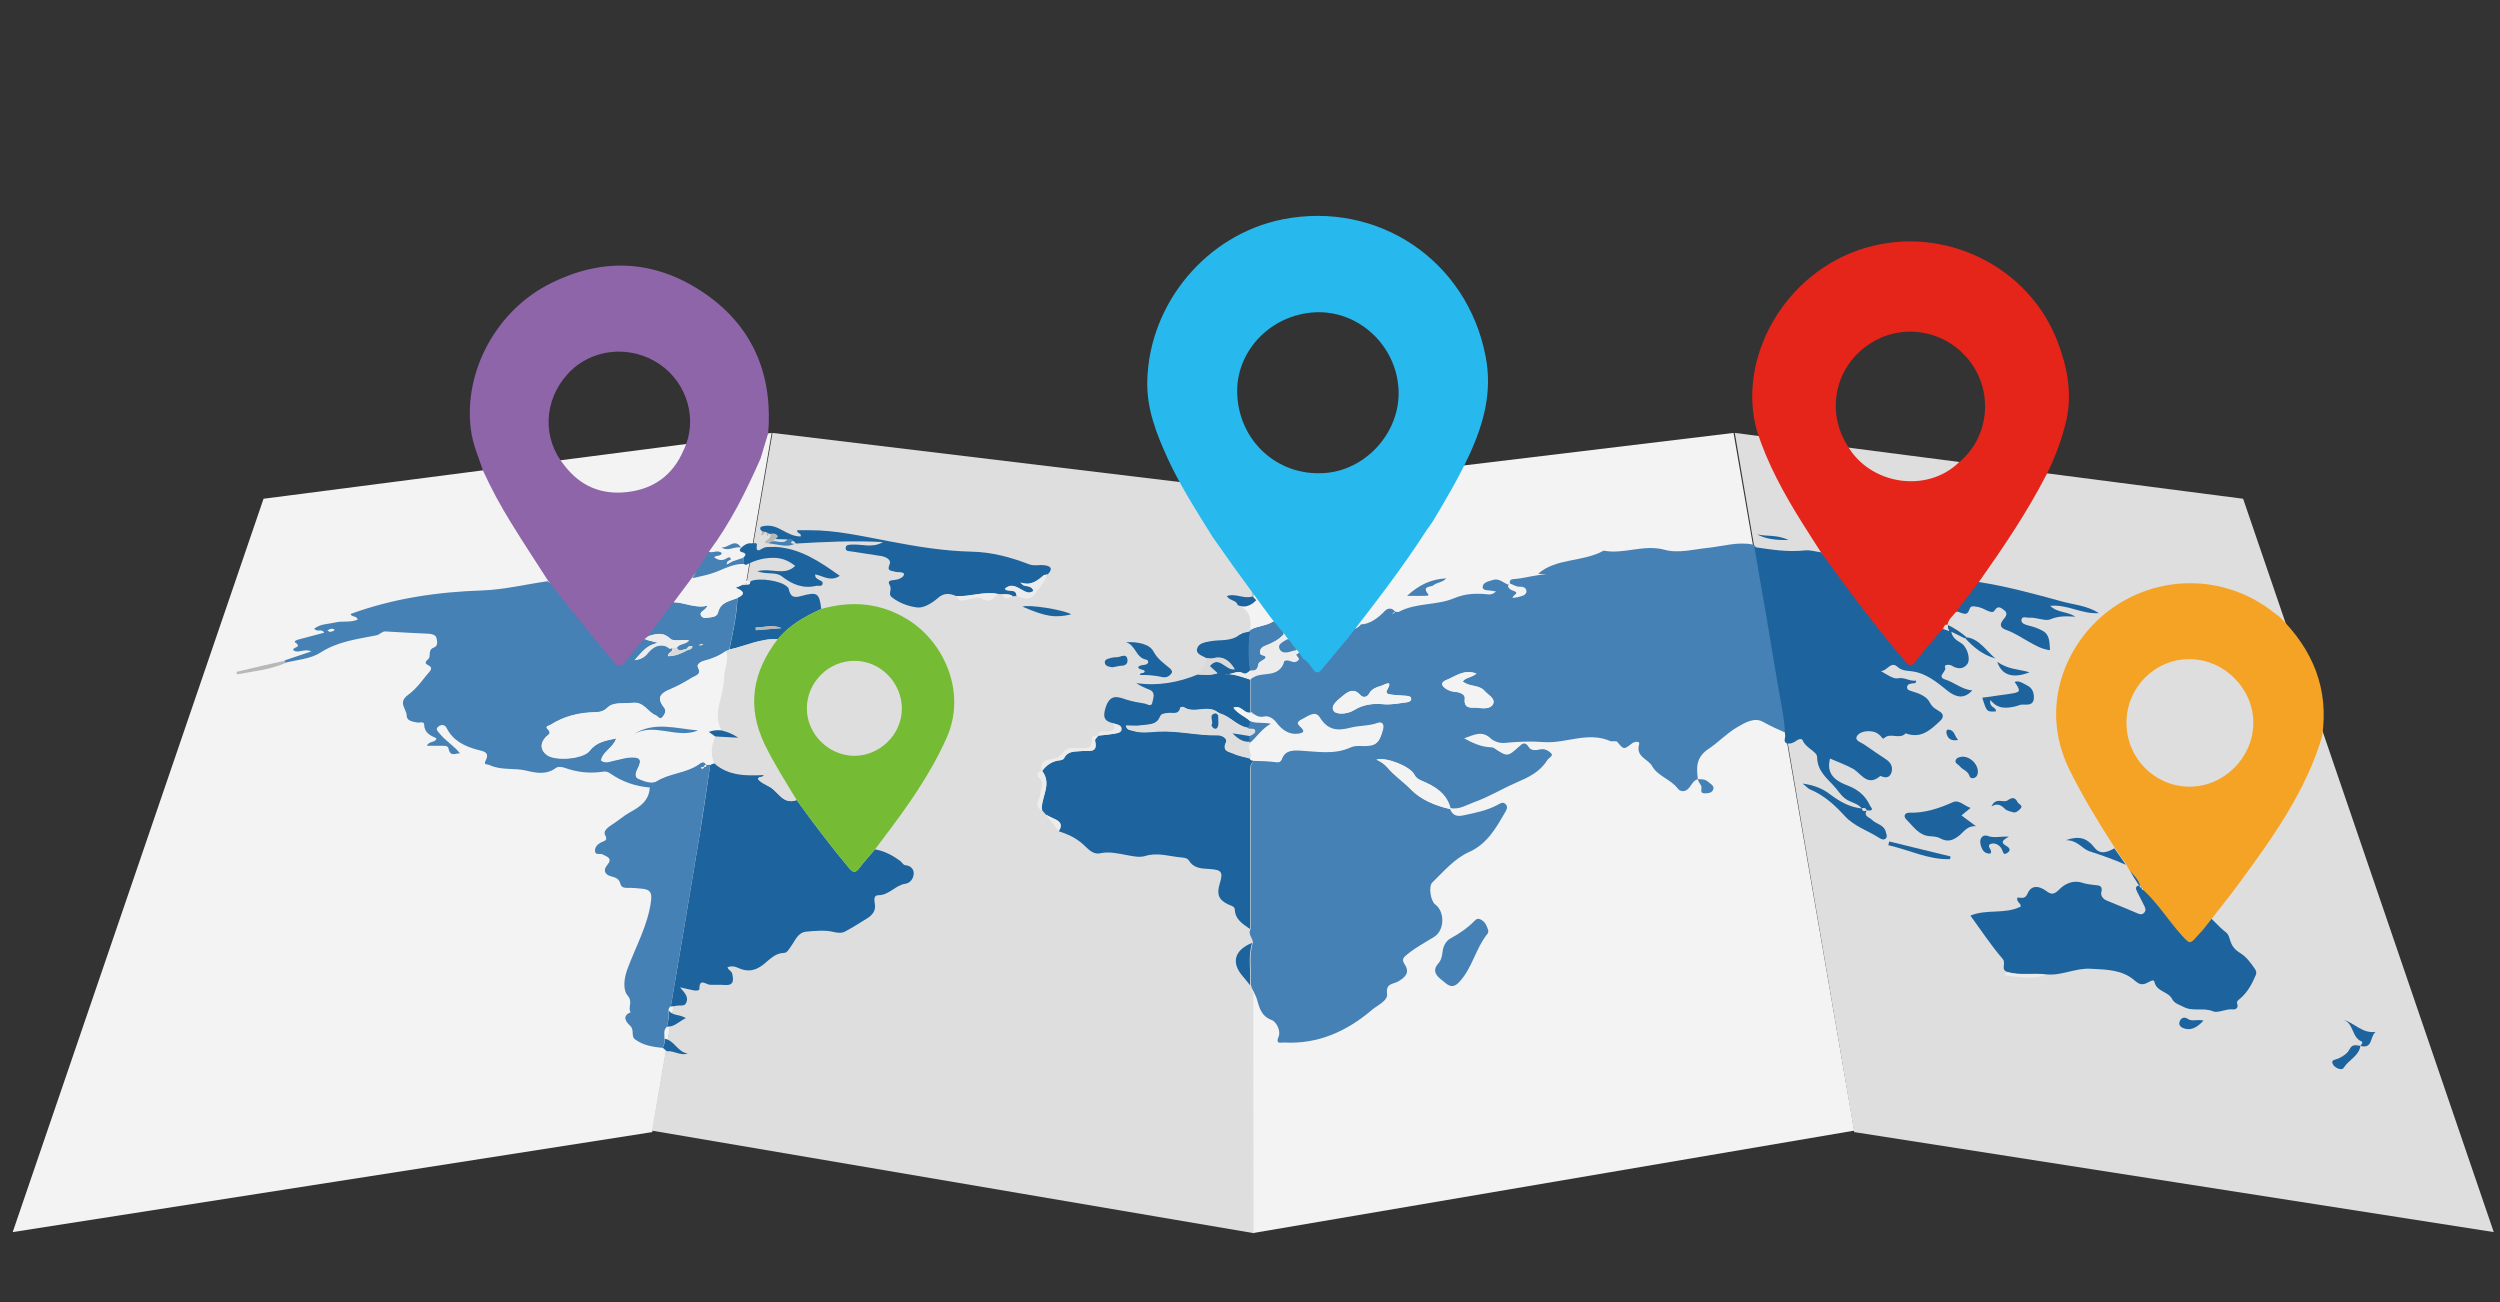 <?xml version="1.0" encoding="utf-8"?>
<!-- Generator: Adobe Illustrator 22.0.1, SVG Export Plug-In . SVG Version: 6.00 Build 0)  -->
<svg version="1.1" id="Background_copy_xA0_Image_1_"
	 xmlns="http://www.w3.org/2000/svg" xmlns:xlink="http://www.w3.org/1999/xlink" x="0px" y="0px" viewBox="0 0 1200 625"
	 style="enable-background:new 0 0 1200 625;" xml:space="preserve">
<rect x="0" y="0" width="1200" height="625" fill="#333333" stroke="none"/>
<style type="text/css">
	.st0{fill:#DEDEDE;}
	.st1{fill:#F3F3F3;}
	.st2{fill:#4681B5;}
	.st3{fill:#1D639D;}
	.st4{fill:#ECECEC;}
	.st5{fill:#D9D9D9;}
	.st6{fill:#B8B8B8;}
	.st7{fill:#27B9ED;}
	.st8{fill:#E5241A;}
	.st9{fill:#8D65A8;}
	.st10{fill:#F5A324;}
	.st11{fill:#75BB34;}
</style>
<polygon class="st0" points="1197,591.4 890,543.4 832.7,207.8 1076.7,239.4 "/>
<polygon class="st1" points="6.1,591.4 313.1,543.4 370.4,207.8 126.5,239.4 "/>
<polygon class="st1" points="601.6,235.6 832.1,207.8 890,542.7 601.2,591.9 "/>
<polygon class="st0" points="601.3,235.6 370.8,207.8 312.9,542.7 601.7,591.9 "/>
<path class="st2" d="M815,374c-2.1,0.5-3,2.6-4.1,4c-1.9,2.4-4.3,2.1-5.5,0.6c-3.4-4.6-9.7-6-12.4-10.9c-2-3.5-8-4.4-6.2-10.5
	c0.5-1.6-2.2-1.3-3.4-0.4c-4,3.1-4,3.1-7.1-0.7c-0.2-0.3-0.9-0.3-1.4-0.3c-0.7-0.1-1.4,0.2-2-0.1c-10.8-4.7-21.4,1.3-32,0.5
	c-6.4-0.5-12.5-0.2-18.8,0.4c-2.1,0.2-5-0.7-6.5-2.1c-4.3-4.1-8.2-1.7-12.8-0.1c4.3,2.4,8.3,4.1,12.8,4.3c0.5,0,1.1,0.1,1.4,0.3
	c6.6,4.4,6.6,4.3,12.1-0.6c1.5-1.4,2.9-2.7,4.7,0.2c1.1,1.8,3.4,1.6,5.5,1.1c2.2-0.5,4.2,0.8,5.3,1.9c1.2,1.2-1.3,2.2-2,3.4
	c-3.5,5.6-8.9,8.1-14.9,10.7c-6.7,2.9-13,6.8-20,9.3c-3.7,1.3-7.1,3.7-11.4,2.9c-1.9-7.3-7.7-10.6-13.9-13.2c-1.6-0.7-2.7-1.4-3.5-3
	c-2.1-4-13.6-8.4-18-7.1c2,1,3.7,2,5.2,3.7c3.4,4,7.8,6.9,11.4,10.7c4.6,4.8,11.5,7.7,18.5,9.3c1.2,2.9,3,3.8,6.3,3.1
	c5.7-1.2,11.4-2.3,16.6-5.1c1.1-0.6,2.4-1.6,3.7-0.4c1.4,1.3,0.6,2.8-0.2,4.1c-4.4,7.6-8.6,15.1-17.3,19
	c-7.1,3.2-12.1,9.3-17.6,14.6c-1.9,1.9-0.8,8.9,1.4,10.5c4.7,3.5,4.6,12.4-0.5,15.6c-4.3,2.7-8.8,5-12.8,8.3c-1.8,1.5-3,2.4-1.4,4.8
	c2.8,4.1,0.2,6.4-3.1,8.3c-2.5,1.4-6,0.8-5.3,6c0.4,3.3-4.6,5.4-7.2,7.6c-12.1,10.3-25.9,16.6-42.2,15.7c-1.7-0.1-4.3,1.1-2.6-3
	c1-2.5-1-6.9-3.4-7.8c-5.3-2-5.9-6.2-7.2-10.4c-0.4-1.2-1.1-2.4-1.6-3.6l-0.1,0.1c0-0.3-0.1-0.6-0.3-0.8c-0.3-0.7-0.6-1.4-0.8-2.2
	c0.4-6.7-1.1-13.6,1-20.3c0-2.2-2.7-4.1-1-6.6c0-25.2,0-50.4,0-75.6c0-2-0.1-4,1.9-5.2c3.6,0.2,7.3,0.2,10.9,0.5
	c1.2,0.1,1.8-0.1,2.2-1.3c1.6-4.3,5.2-4.4,9-4.3c8.1,0.4,16.3,2.1,24.2-1.5c1.7-0.8,3.5-0.7,5.4-0.7c6.8,0.2,8.1-1,9.9-7.6
	c0.7-2.7-0.7-3.9-2.7-3.1c-4.1,1.5-8.6,1.2-12.6,2.2c-6.5,1.7-11.1,1.5-15.1-4.9c-2.3-3.6-5.9-0.3-8.7,1c-2.9,1.3-0.6,2.6,0.3,3.7
	c1.6,1.8,0.7,2.6-1.1,3c-5,1.1-8.7-1.7-11.3-5.2c-1.7-2.3-4.1-3.3-5.8-2.9c-3.1,0.7-4.6-0.9-6.4-2.3c0-5.3,0-10.6,0-15.9
	c0.8-0.5,1.6-1.1,2.5-1.5c4.6-2.1,11.8,0.6,13.5-7.1c0-0.2,0.6-0.2,0.9-0.4c1.8-0.8,3.5,1.1,5.2,0.5c2.7-1-1.8-2.6,0.2-3.7
	c0.3-0.2,0.6-0.1,1-0.1c2.6,1.5,4.3-5.1,6-2.7c2.5,3.6,6.7-5.8,9.2-9c5.4-6.8,8.6,4.7,14.3-2c3.9-0.1,7.8-2.6,11.7-6.7
	c1-1,3.3-1.5,4.6,0.6c-0.2,0.1-0.5,0.3-0.7,0.4c0.2,0.1,0.4,0.1,0.6,0.2c0-0.2,0-0.5,0-0.7c0.6,0.1,1.4,0.4,1.9,0.2
	c8.3-4.5,18.1-3,26.4-6.5c5.7-2.4,10.9-2.5,16.6-1.9c1.2,0.1,2.3-0.1,3.7-1.4c-0.8-0.2-1.3-0.2-1.8-0.3c-1.7-0.4-4.6,0.1-4.6-1.8
	c0-2.3,2.7-2.7,4.8-3.4c3.2-1.1,5.2,1.6,7.8,2.3c0.2,1.3,1.2,1.9,2.4,2.3c3.8,1.3-0.1,2.2-0.2,3.5c1.1-0.2,2.2-0.2,3.1-0.5
	c1.3-0.5,3.4-0.5,3.1-2.5c-0.2-1.4-1.7-2-3.2-1.9c-1.8,0.1-3.1-1-4.7-1.5c-0.5-2.1,1.1-2.1,2.3-2.2c5.1-0.4,10.1-2.1,15.3-2.2
	c-1.7-0.1-3.5-0.3-4.1-0.3c8.6-7.6,21.3-5.5,31.5-11.1c9.7,1.9,19.2-3.2,29.3-0.4c6.5,1.8,14.1-0.3,21.2-1c7.1-0.8,14-3,21.2-1.5
	c0.4,0.2,0.7,0.5,1.1,0.7c3.7,21.9,7.6,43.8,11.2,65.8c1.3,7.9,3.2,15.8,3.5,23.9c-3.7-1.6-7.4-3.3-11-5.3
	c-4.1-2.4-8.7,0.4-12.2,2.4c-5.1,2.9-9.3,7.5-14.2,10.7C813.9,363.7,814.3,368.7,815,374L815,374z M663.8,338
	c3.9,0.4,7.6-0.4,11.4-0.9c1.1-0.1,2.2-0.6,2.1-1.7c-0.1-1.1-1.3-1.3-2.3-1.4c-2.5-0.2-5-0.3-7.4-0.6c-0.9-0.1-2.8-0.4-1.9-2.1
	c2.9-5.1-0.6-2.9-2.5-2.2c-2.3,0.8-4.7,1.3-6.1,3.9c-0.8,1.5-2.8,2.2-4.2,0.6c-2.8-3.2-5.3-2.1-8,0.1c-2.5,2.1-6.5,4.9-4.8,7.5
	c1.2,1.9,6.5,1.7,9.7-0.3C654.2,338.2,658.8,337.5,663.8,338z M708.7,323.3c-6.1-2.2-10,1.3-14.3,3c-3.1,1.2-2.7,2.8-0.1,4.4
	c1.5,0.9,3,1.3,4.7,1.4c1.9,0.1,4.3,1.3,4.1,3c-0.7,5.8,3.8,4.2,6.4,4.6c2.5,0.4,6.2,0.5,7.2-1.9c1.1-2.6-2.3-4.2-4-6.1
	c-2.8-3.3-7.6-1.9-10.6-4.7C703.6,325.1,706.3,325.4,708.7,323.3z"/>
<path class="st2" d="M311,305.4c4.2-5.4,8.3-10.9,12.5-16.3c5.3,0.1,10.3,3.1,16.1,1.6c-0.5,1.3-1.4,1.8-2.1,2.4
	c-0.6,0.5-1.5,1-1.2,2c0.3,1.1,1.5,1.6,2.3,1.5c2.2-0.4,5.4,0,6-2.6c1.2-5.2,5.7-5.4,9.3-7c-0.3,8.5-2.2,16.7-3.9,24.9
	c-0.5,0.2-1,0.5-1.5,0.7c-3.2,2.4-6.9,3.8-10.8,4.8c-1.2,0.3-3.5,1.6-2.7,3c1.9,3.6-1.2,4-2.8,5c-3.3,2-6.6,3.9-10.1,5.4
	c-4.5,1.9-7.3,3.9-3.4,8.8c1.3,1.6,0.4,3.2-0.6,4.6c-1.4,1.8-2.3-0.3-3.3-0.7c-3.9-1.5-5.6-6.6-11.1-6c-4.1,0.5-9.1-0.6-11.9,2.1
	c-2.2,2.1-4,2.3-6.3,2.4c-7.6,0.1-14.8,1.9-21.3,6.1c-0.7,0.5-2.8,0.6-1.3,2c2.2,2.1,0.1,2.8-0.9,3.8c-2.8,3-2.7,6.1,0.4,8.5
	c4,3.1,17.6,2.1,20.7-2c3.3-4.3,7.9-4.9,12.7-5.9c-1.4,4.6-6.4,6.2-7.3,10.6c2.4,1.7,4.4,0.3,6.5,0c2.6-0.5,5.2-1.4,7.8-1.5
	c2.6,0,5.9-0.1,3.7,4.6c-0.6,1.4-2.7,4.6,0,5.7c2.6,1.1,6.3,2.6,8.7,1.1c6.3-3.9,14-3.8,20.1-8c1.1-0.8,2.6-2,3.7,0.2
	c-0.6,0.1-1,0.3-1,1c-0.5,0.1-1.1,0.3-1.6,0.4c0.1,0.1,0.2,0.3,0.3,0.3c0.6,0.1,1.2,0,1.3-0.7c0.7,0,1.2-0.2,0.9-1.1
	c0.7,0,1.3,0,2,0c-1.7,11.4-3.4,22.9-5.2,34.3c-4.5,27.2-9.1,54.4-13.7,81.6c-0.9,0.5-1.1,1.3-1.1,2.2c0.3,2.7-0.2,5.3-0.9,7.8
	c-1.8,1.6-0.9,3.8-1.1,5.7c0.2,1.5-0.1,3-0.9,4.3c-4.7-0.5-9.4-1.2-13.3-4.2c-1.9-1.5-0.1-4.4-2.2-6.4c-1.4-1.3-4.6-4.5,0.2-6.5
	c-1.5-2.4,1.3-5-1.5-8.1c-2.2-2.6-1.8-7.8-0.1-12.5c4-10.9,9.9-21.1,11.4-32.9c0.4-3.6-0.1-5.4-4.2-5.8c-2.3-0.2-4.6-0.5-6.9-0.4
	c-1.6,0-3.1-0.1-3.6-1.9c-0.6-2.5-2.3-3.1-4.6-3.7c-2.7-0.7-3.9-2.8-1.8-5.3c2.9-3.4,0-4-2.2-5.2c-1.2-0.6-3.5,0.6-3.6-1.6
	c-0.1-1.9,1.2-3.3,3-4.2c1.4-0.7,3.4-0.7,1.8-3.6c-1-1.9,1.7-3.8,3.4-4.9c2.9-1.8,5.5-4.2,8.4-5.8c5.1-2.8,9.3-5.6,9.7-12
	c-6.7-0.5-13.2-2.7-19.1-6.8c-1-0.7-2-1-3.3-0.8c-6.4,1-12.6,0.3-18.6-1.9c-1.2-0.4-3-0.6-3.9,0c-4.6,3.5-9.5,2.6-14.4,1.4
	c-5.8-1.4-12,0-17.7-2.7c-0.9-0.4-2.9,0-1.9-1.9c2.4-4.5-1.2-4.7-3.8-5.4c-6.2-1.7-11.7-4.3-14.8-10.4c-0.8-1.6-2.3-1.9-3.8-0.9
	c-1.9,1.4-0.5,2.3,0.5,3.6c2.9,3.5,6.8,5.8,9.7,9.4c-2.1-0.1-4.7,1.9-5.5-2.3c-0.3-1.6-2.5-1.3-4-1.3c-1.9,0-3.9,0-6.4,0
	c1.1-2.6,4-1.2,4.6-3.6c-2.8-1.3-5.8-2.5-5.9-6.6c0-1.7-2.2-0.8-3.4-1c-2.2-0.4-5-0.8-5-3.3c0-3.2-4.4-6.2,0.6-9.9
	c4.6-3.3,7.8-8.4,10.7-11.6c2.2-3.4-5-2.2-0.9-5.7c1.4-1.2-0.4-4.3,2.5-5.4c2.3-0.8,1.8-3.1,1.4-4.7c-0.4-1.4-2-1.9-3.7-2
	c-7-0.3-13.9-0.7-20.8-1.1c-1.7-0.1-2.7,1.6-4.5,1.9c-9.2,1.8-18.4,2.9-26.8,8.3c-4.8,3.1-11.4,3.4-17.1,4.9c0-0.4,0-0.8,0-1.2
	c4.1-1.4,8.1-2.7,12.8-4.3c-3.2-1.6-6.1,1.1-8.5-0.5c-1.1-1.7,4.6-1.2,0.8-3.8c-0.9-0.6,0.9-1.3,1.8-1.5c4-1.1,8-2.1,12.1-3.2
	c-1.2-2.2-3.2,0-4.8-1.9c2.9-2.4,6.8-2.2,10.1-3c3.4-0.9,7.2,0.2,10.8-1.4c-0.5-2-3.2-1.1-3.4-2.7c20.5-7.5,41.8-10.6,63.5-11.3
	c10.6-0.4,20.7-3,31.1-4.4c6.6,8.3,70.8-22.4,77.4-14.1c3.8,4.8-20.7,19.5-16.8,24.2c1.9,2.3-25.7,31.5-23.7,28.8
	c2.8-3.9,6.1-7.4,9.1-11.1c2,0.5,3.9,1,7,1.8c-5.6,0.9-7.8,4.4-11.4,8.3c3.9-0.6,5.2-2.2,6.6-3.9c3-3.6,7.2-4.2,10.1-1.7
	c0.2,0.2,0.9-0.2,1.4-0.3c0.8,2-2.4,2.1-1.9,4l-0.2,0.2l0.2-0.2c3.3,0,6.3-1.3,9.1-2.9c1-0.3,2.1-0.6,2.3-1.9
	c-1.6-0.5-2.1,0.7-2.8,1.5c-1.6-0.3-3.5,1.8-4.8-0.7c1.3-2.2,4.3-1.6,6-3.6c-3.1-0.6-7.3,0.7-9-0.8
	C318.1,303.1,314.7,304.3,311,305.4z M337.5,309.2c-0.3,0-0.6-0.2-0.8-0.1c-0.5,0.1-0.9,0.4-1.3,0.6
	C336.1,309.6,336.9,310,337.5,309.2z M160.6,302.4c-1.2-1.1-2.2-0.3-3.4,0.3C158.5,303.5,159.5,303.1,160.6,302.4z"/>
<path class="st3" d="M602,365.2c-2,1.2-1.9,3.2-1.9,5.2c0,25.2,0,50.4,0,75.6c-3.4-2.4-7.2-4.5-7.4-9.5c-0.1-1.4-1.8-1.8-3-2.3
	c-4.6-2.1-5.8-4.8-4.3-9.8c1.8-5.9,1.2-6.9-5.2-7.3c-3.7-0.2-7.3-0.4-9.5-4c-0.7-1.2-2.2-1.4-3.5-1.5c-5.8-0.5-11.6-2.6-17.6-0.7
	c-2.7,0.8-5.6,0.1-8.4-0.4c-4.4-0.8-8.7-1.9-13.3-0.9c-3.5,0.7-5.8-2.4-8-4.3c-3.5-3.2-7.4-4.9-11.7-6.3c2.1-3,0.8-4.7-2.1-5.9
	c-1.4-0.6-2.7-1.3-4-2c-0.6-0.7-1.2-1.4-1.8-2.1c-0.1-0.5-0.2-1-0.2-1.5c0.3-5.8,4.7-11.5,0.2-17.4l-0.1,0.1
	c2.2-3.1,5.1-4.9,8.9-5.3c0.6-0.1,1.4-0.4,1.7-0.9c1.9-3.8,5.4-3.2,8.7-3.5c3.1-0.3,7.8,1.3,6.2-5c-0.2-0.6,1-1.6,1.6-2.4l0,0
	c2.3-0.3,4.6-0.4,6.9-0.8c1.6-0.3,4-0.3,4.2-2.1c0.3-2.3-2.3-2.4-3.9-3c-4.8-1-5.2-3.3-3.7-7.9c2.1-6.1,5.5-5,9.8-3.5
	c2.8,0.9,5.8,1.4,8.7,1.9c1.4,0.2,3.5,2,3.9-0.8c0.3-1.9,1.7-4.6-1.6-5.9c-2.1-0.8-4.1-1.7-6.2-3.1c10.4,1.5,20.2-0.3,29.7-4.2
	c3,0.2,6,0.5,9.3-0.6c-1.5-1.4-2.7-2.5-3.7-3.4c4.4-5.5,7.6,2,12,1.5c-2.7-4.5-5.9-6.5-10.6-5.2c-0.9,0.2-2,0-3-0.1
	c-1.9-1.1-5.2-1.9-4.5-4.5c0.6-2.6,3.6-3.1,6.4-3.6c4.7-0.9,10,0.3,14.2-3.3c0.3-0.2,0.7-0.4,1-0.5c1.3-0.3,2.6-0.7,4-1
	c-0.9,6.3-0.9,12.6,0,18.9c-1,0.8-2,2-3.5,1.2c-2.9-1.6-5.6,1.1-8.5,0.4c4.3-0.1,8.2,1.4,12,2.7c0,5.3,0,10.6,0,15.9
	c-3,0.6-4.4-4-8.1-2.3c2.2,3,5.6,4.1,8,6.4c0,1.2,0.1,2.4-1.2,3.2c-5.1-0.9-8.3-5.5-13.2-6.8c-0.4-0.2-0.8-0.5-1.2-0.7
	c-4.9-3.7-11.1,1-16.1-2.3c-0.4-0.3-1.7,0-1.7,0.2c-0.6,3.8-3.6,2.3-5.8,2.6c-1.5,0.2-3.4,0.2-3.9,1.7c-1.7,4.2-5.5,3.6-8.7,4.2
	c-2.5,0.4-5,0.1-7.7,0.1c0.4,2.3,2,2,3.1,2.4c4,1.3,8,0.7,12.2,0.4c9.6-0.5,19.1,2,28.8,1.8c2,0,4.8,1.7,3.9,3.5
	c-2.1,4.3,1.5,4.4,3.5,5.3c2.5,1.2,5.4,1.6,8.1,2.4C600.2,365.2,601.3,364.8,602,365.2z"/>
<path class="st3" d="M382.4,384c8,11.1,16.3,22.1,25.1,32.6c2.2,2.6,3.2,2.4,5.1-0.1c2.3-3.1,4.9-5.8,7.4-8.8
	c4.7,0.8,8.7,3,12.4,5.8c0.7,0.6,1.1,1.7,2.2,1.8c2.3,0.2,3.9,1.6,4,3.8c0,2.5-1.7,4.8-4,5.1c-4.9,0.7-7.8,5.5-13,5.5
	c-2.4,0-1.9,2.5-1.7,4c0.6,3.3-1,5.4-3.5,7c-3.5,2.2-7,4.4-10.7,6.4c-1.6,0.9-3.5,0.7-5.3,0.3c-4.4-1.1-8.9-0.6-13.4-0.2
	c-4.1,0.4-5.3,4.3-7.3,7c-1,1.3-1.8,3.2-3.4,3.2c-4.3,0.1-6.9,3.2-9.8,5.5c-4,3.2-7.8,3.8-12.4,1.6c-1.5-0.7-3.2-0.9-4.9-0.2
	c0.3,1.4,2,1.7,2.3,3.2c0.6,3.1,0.8,5.6-3.6,5.3c-2.3-0.2-4.6,0-7-0.1c-2,0-5.2-3.5-5.2,2c0,0.9-1.7,0.8-2.6,0.7
	c-1.9-0.4-3.8-0.8-6.7-1.5c2.2,2.6,4.4,4.7,2.9,7.6c-0.8,1.6-2.6,1-4,1.2c-0.5,0.1-1,0.1-1.4,0.2c-0.6,0.1-1.3,0.1-1.9,0.2
	c4.6-27.2,9.2-54.4,13.7-81.6c1.9-11.4,3.5-22.8,5.2-34.3c0.6-0.3,1.2-0.6,1.9-0.8c6.8,6,15.2,6.1,23.9,5.6c-0.8,1.8-2.6,0.5-2.9,2
	c1.5,1.9,3.9,2.7,5.5,3.7C373.5,379.8,375.8,386.5,382.4,384z"/>
<path class="st3" d="M481,285.2c-0.7,0-1.4-0.1-2-0.1c-6.7-1.4-13.3,1.5-20,1c-3.2-1.3-5.9-1.7-9,1.1c-2.6,2.3-6.6,4.7-9.6,4.4
	c-4.2-0.5-8.8-2.1-12.4-5c-1.9-1.5,0.4-3.5-1-5.9c-1.7-2.9,2.8-1.9,4.5-2.8c1-0.5,2.2-0.8,2.5-2.5c-1.3-1.2-3.1-0.5-4.5-1
	c-1.5-0.6-4,0-2.5-3.5c1-2.3-1.8-3.6-4-4c-4.7-0.8-9.5-1.4-14.3-2.2c-1.1-0.2-2.7,0-2.8-1.5c0-1.9,1.8-1.7,3-1.8
	c4.8-0.3,9.8,1.8,14.9-1.2c-14.3-0.8-28.1-0.1-41.8,0.7v0.1c-0.3-0.4-0.7-0.7-1-1.1c-0.8-1.1-2-0.9-3.1-0.8
	c-1.9-0.1-3.8-0.2-5.8-0.2c0.2-0.7,1.6-0.9,0.9-1.9c-0.8-1-2-0.9-3.1-0.7c-0.3-0.1-0.6-0.2-1-0.1c-0.4-0.2-0.7-0.5-1.1-0.7
	c-0.3-0.2-0.5-0.2-0.8-0.1c-0.4-0.1-0.7-0.1-1.1-0.2c-2.5-2.4,0.2-2.7,1.5-2.8c2.9-0.4,5.6,0.7,8.1,2.1c2.8,1.5,5.5,3,8.8,3
	c0.6-1.8-1.7-1.1-1.7-3c1.8,0,3.6,0,5.5,0c13.3-0.1,26.3,3,39.2,5.4c13,2.5,25.9,4.6,39.2,4.9c9.4,0.2,18.5,2.6,27.3,6
	c2.5,1,4.9,0.2,7.4,0.5c3.3,0.4,4.3,1.7,1.7,4.4c-0.3,0-0.5,0.2-0.7,0.4c-0.3,0-0.6,0-0.9,0c-3.1,2.5-6,5.5-11.5,3.6
	c1.1,1,1.3,1.3,1.6,1.4c1.6,0.4,3.4,0.3,4.4,1.9c0.2,0.3,0.3,0.9-0.3,1.2c-1.9,0.9-3.4-0.1-5-1c-2.6-1.5-5.3-3.1-8.1-0.4
	c1.5,1.8,5.4-0.6,5.6,3.3c-0.7,0-1.3,0.1-2,0.1C484.5,285,482.7,285.3,481,285.2z"/>
<path class="st3" d="M394.2,292.3c-7.8,3.6-15.3,7.7-20.8,14.5c-8.2-0.4-15.5,3.3-23.3,5c1.7-8.2,3.6-16.4,3.9-24.9
	c4.3-1.9,2.6-3.4-1-4.8c1.5-0.6,2.3-0.9,3-1.3c1-0.1,2-0.2,3-0.3c1-0.1,1-0.9,1.2-1.5c4.2-1.9,15-0.2,17.7,2.7
	c0.2,0.2,0.6,0.5,0.6,0.7c0.9,4.1,2.3,4.8,6.4,3.6C392.3,284,393.3,284.7,394.2,292.3z M375.1,301.5c-4.3-1.9-8.3-0.3-12.4-0.3
	c0,0.4,0.1,0.9,0.1,1.3C366.9,302.2,371,301.8,375.1,301.5z"/>
<path class="st1" d="M360.2,279.1c-0.2,0.7-0.2,1.5-1.2,1.5c-1.1-0.9-2.1-0.9-3,0.3c-0.8,0.3-1.5,0.6-3,1.3c3.6,1.3,5.3,2.9,1,4.8
	c-3.6,1.7-8,1.8-9.3,7c-0.6,2.5-3.8,2.2-6,2.6c-0.8,0.1-2-0.4-2.3-1.5c-0.3-1,0.6-1.5,1.2-2c0.7-0.6,1.5-1.1,2.1-2.4
	c-5.8,1.5-10.8-1.5-16.1-1.6c2.9-3.8,5.7-7.7,8.6-11.5c4.3-1,8.6-1.8,12.7-3.5c3.8-1.6,7.8-3.5,12.2-3.3c0.3,0.2,0.6,0.3,0.9,0.5
	C354.5,276.4,355.1,278.5,360.2,279.1z"/>
<path class="st3" d="M358,271.2c-0.3-0.2-0.6-0.3-0.9-0.5c-0.1-1-0.2-2-0.3-3c1.1-1.1,1.7-2-0.4-2.6c-1.8-0.4-1.5-1.3-0.5-2.3
	l-0.1,0.1c1.4-1.3,2.9-2.3,4.8-2.1c1,0.1,2.9-0.6,2.7,0.8c-0.6,3.7,1.2,2.6,2.8,1.6c1.9-1.1,3.9-0.4,5.8-0.7
	c12.1,0.6,21.5,7,31.2,13.9c-4.4,3-8.1,0-11.8-0.7c-0.1,1.7,0.8,1.9,1.4,2.4c0.9,0.6,2.6,0.8,2.1,2.3c-0.4,1.3-2,0.6-3,0.8
	c-6.4,1.5-11.6-0.7-16.6-4.6c-2.9-2.2-7-0.7-11.7-2.4c6.8-1.8,13.1,2.5,18.2-2.6c-2.6-1.9-5-3.4-9.1-3.8
	C367.2,267.5,362.6,268.8,358,271.2z"/>
<path class="st2" d="M600,321.9c-0.9-6.3-0.9-12.6,0-18.9c0-0.2,0.1-0.4,0.1-0.6c3.5-2.1,7.8-1.9,11.2-4.2c0.6,1.1,3.2-0.3,4,0.6
	c0.3,0.4,2.2,0.3,2.5,0.7c0.6,0.7-2.1,4.2-1.8,5.2c-2.3,2.4-5.2,4-8.3,5.1c-1.4,0.5-2.7,1.2-2.9,3c-0.3,2.3,2.3,1.3,2.8,2.7
	c-0.8,1.7-3.5,1.7-3.7,3.8C603.6,321.9,601.9,322,600,321.9z"/>
<path class="st3" d="M547.1,324c0.3-1.5,2-0.4,2.4-1.7c-0.5-1.3-2.7-0.5-3.2-2.1c0.9-1,2.1-0.9,3.2-1.1c2.3-0.4,1.9-2.3,0.6-2.5
	c-5-0.9-5-7.2-9.7-8.3c5.1-0.4,11.3,0.7,13.2,4.3c2.1,3.9,5,5.7,7.8,8.1c0.8,0.7,1.6,1.6,0.9,2.5c-1,1.5-2.7,2.2-4.4,1.8
	C554.4,324.2,550.8,323.9,547.1,324z"/>
<path class="st1" d="M611.3,298.2c-3.4,2.3-7.7,2.1-11.2,4.2c0.7-5.3-0.3-9.8-6-11.9c3.6,1.5,6.4,0.1,8.9-2.4
	C605.8,291.4,608.5,294.8,611.3,298.2z"/>
<path class="st3" d="M601,452.6c-2.1,6.7-0.5,13.5-1,20.3c-1.1-1.4-2.2-2.8-3.4-4.2C590.8,462.1,592.5,456,601,452.6z"/>
<path class="st4" d="M487.9,285.9c-0.2-3.9-4.1-1.6-5.6-3.3c2.8-2.7,5.5-1.1,8.1,0.4c1.6,0.9,3.1,1.9,5,1c0.7-0.3,0.6-0.9,0.3-1.2
	c-1-1.6-2.8-1.5-4.4-1.9c-0.3-0.1-0.5-0.4-1.6-1.4c5.5,1.9,8.4-1.1,11.5-3.6l0.4,0.1l0.4-0.1c0.2-0.2,0.4-0.3,0.7-0.4
	c-1,3.8-3.8,6.6-6,9.6C494.5,288.5,491.1,287.3,487.9,285.9z"/>
<path class="st3" d="M490.8,291.2c2.9-1.2,19.9,1.5,23.4,3.7C506.3,296.7,502,296,490.8,291.2z"/>
<path class="st4" d="M527.1,353.1c-0.6,0.8-1.7,1.8-1.6,2.4c1.6,6.3-3.1,4.7-6.2,5c-3.2,0.4-6.8-0.3-8.7,3.5
	c-0.2,0.5-1.1,0.9-1.7,0.9c-3.8,0.3-6.7,2.2-8.9,5.3c-0.7-3.3,0.4-5.4,4-5.7c2.5-0.3,4.8-1.2,6.4-3.4c2-2.8,5-2,7.8-2
	c3,0,6.2,0.6,5.9-4.2C524,353,525.7,353.1,527.1,353.1z"/>
<path class="st5" d="M579,316c1,0,2,0.3,3,0.1c4.7-1.3,7.8,0.7,10.6,5.2c-4.4,0.6-7.5-7-12-1.5c1,0.9,2.2,2,3.7,3.4
	c-3.3,1.1-6.3,0.7-9.3,0.6C576.8,321.4,579.1,319.3,579,316z"/>
<path class="st3" d="M533.9,320.3c-1.4-0.2-3.5-0.5-3.6-2.3c-0.1-1.7,2-1.9,3.4-2.3c1.1-0.3,2.3-0.1,3.4-0.4
	c1.8-0.5,3.8-1.4,4.1,1.4c0.2,2.4-1.6,2.9-3.6,2.9C536.4,319.8,535.3,320.1,533.9,320.3z"/>
<path class="st3" d="M603,288.1c-2.5,2.5-5.3,3.9-8.9,2.4c-0.6-2.6-3.9-2-5.2-4.4c4.2-1.5,8.3,1.6,12.2,0.2
	C601.8,286.8,602.4,287.4,603,288.1z"/>
<path class="st3" d="M318.1,502.9c0.8-1.3,1.1-2.8,0.9-4.3c4.7,0.7,6.2,6.4,11.1,7.1c-3.5,1.2-6.6-1.5-10-1.1
	C319.3,504,318.7,503.4,318.1,502.9z"/>
<path class="st4" d="M459,286.1c6.7,0.4,13.2-2.4,20-1c-2,2.2-3.8,4.6-7.5,2.3c-1.8-1.1-4.1-0.1-6.2,0.2
	C463.2,287.9,460.4,289.6,459,286.1z"/>
<path class="st4" d="M500.2,370.1c4.5,5.8,0.2,11.6-0.2,17.4c0,0.5,0.1,1,0.2,1.5c-4.4-2-1.1-5.5-0.9-7.8c0.2-2.9,2.4-5.4-0.9-8.1
	C497.3,372.1,498,370.2,500.2,370.1z"/>
<path class="st3" d="M320.1,492.8c0.7-2.6,1.2-5.2,0.9-7.8c1.8,2.7,5.3,1.8,8.2,3.7C325.9,490.3,323.7,493,320.1,492.8z"/>
<path class="st4" d="M534.2,347.2c1.7,0.6,4.2,0.7,3.9,3c-0.2,1.7-2.6,1.8-4.2,2.1c-2.3,0.4-4.6,0.6-6.9,0.8c0.5-3.2,3-1.9,4.7-2
	C534.4,350.8,535.8,350,534.2,347.2z"/>
<path class="st4" d="M502,391c1.3,0.7,2.6,1.4,4,2c2.9,1.2,4.2,3,2.1,5.9C506.1,396.3,504,393.7,502,391z"/>
<path class="st2" d="M372.3,261.3c-1.1-0.2-2.1-0.3-3.2-0.5c0.3-1,1.2-0.9,2-1.1c2.3-0.3,4.8,1.5,6.8-0.8c1.1-0.1,2.3-0.2,3.1,0.8
	c-0.5,0.2-1.5,0.1-1.2,0.8c0.2,0.3,1.4,0.2,2.2,0.3v-0.1C378.9,262.7,375.6,261.8,372.3,261.3z"/>
<path class="st4" d="M481,285.2c1.7,0.1,3.4-0.2,5,0.8C484.1,287.4,482.3,288.1,481,285.2z"/>
<path class="st6" d="M367.1,255.2c-0.1,1.1-0.8,1.7-1.9,1.7c0.3-0.6,0.5-1.2,0.8-1.8C366.3,255.1,366.7,255.2,367.1,255.2z"/>
<path class="st1" d="M596,304.1c-0.3,0.2-0.7,0.4-1,0.5c0.1-0.4,0.3-0.7,0.4-1.1C595.7,303.7,595.9,303.9,596,304.1z"/>
<path class="st1" d="M600.9,475.1c0.3,0.2,0.4,0.5,0.3,0.8C600.6,475.8,600.1,475.7,600.9,475.1z"/>
<path class="st2" d="M324,482.6c0.5-0.1,1-0.1,1.4-0.2C324.9,482.5,324.5,482.5,324,482.6z"/>
<path class="st3" d="M856.8,352.3c-0.3-8.1-2.2-16-3.5-23.9c-3.6-21.9-7.4-43.9-11.2-65.8c8,1.2,16,2.5,24.2,1.6
	c2.5-0.3,5.2,0.6,7.8,0.9c4.2,5.9,20.1-4.4,24.4,1.4c1.4,1.9,26,2.1,27.5,4c2.4,3.2,2.3-2.5,5.5,0c6.5,5,13.3,2.7,18.5,8.9
	c2.3,2.8-13.2,17.4-10.7,14c-11,4.6-18.6,16.1-6.5,8.4c0.6,0.2,1.2,0.5,1.8,0.7c0.4,0.1,0.8,0.2,1.1,0.3c-0.2-0.3-0.4-0.6-0.6-0.9
	c-0.1-0.6-0.1-1.3-0.2-1.9l-0.1-0.1c3.4,1.6,6.4,3.6,9.2,6c-0.2,0.2-0.5,0.4-0.7,0.6c-2-1-4-2-6.7-3.3c0.7,3.6,3.3,4.4,5.2,5.8
	c2.5,1.9,4.3,7.6,2.4,9.9c-1.9,2.4-4.6,2.3-7.2,0.7c-1.5-0.9-4-0.5-3.4,0.6c1.1,2.2-4.4,4.5,0.2,6c4.4,1.4,8,4.8,12.9,5.2
	c-4.2,4.5-8.1,3.2-12.1,0c-4.9-4-10.3-8.4-17.1-9.2c-2.5-0.3-4.6-0.2-6.8-2.2c-3.2-2.8-4.9,2.2-7.9,2.1c2.7,1.6,6.1,3.9,8,3.5
	c3.5-0.7,5.9,1.6,8.9,1.1c0.1,1.6-1,1.2-1.6,1.3c-1.2,0.2-2.5,0.3-2.7,1.7c-0.2,1.5,1.3,1.8,2.3,2.1c3.4,1,7.1,2.4,8.6,5.4
	c1.3,2.5,3,3.2,5,4.5c1.2,0.8,2.1,2.4-0.1,4.4c-4.8,4.5-9.3,8.6-16.5,5.9c-2.9,3.2-7.3-0.6-10.3,2.3c-0.7,0.7-1.3-0.6-1.8-1.1
	c-1.3-1.4-2.9-2.1-4.9-2.2c-2.7-0.2-5.6,0.6-6.5,2.6s2.3,2.8,3.8,3.9c3.4,2.4,6.9,4.7,10.3,7c2.1,1.4,3.3,3.3,2.7,5.9
	c-0.7,2.8-2.6,3.2-5,2.2c-0.2-0.1-0.4-0.2-0.5-0.1c-6.7,5.7-9.5-2.3-14.1-4c-0.5-0.2-0.9-0.5-1.3-0.7c-2.9-1.3-5.8-2.5-8.7-3.7
	c-1.5,6,0.7,10,8.1,12.8c5.1,1.9,8.9,4.9,11.1,9.8c0.3,0.7,1.4,1.5,0.7,2.1c-0.6,0.5-1.8,0.1-2.7,0.1v0.1c-0.3-1.2-1.1-1.2-2.1-1
	h0.1c-1.7-2.2-4.4-2.6-6.7-3.9c-2.4-1.3-3.8-3.4-5.5-5.5c-3.8-4.7-9.1-7.9-9.2-15.3c0-2.5-5.5-4.3-6.9-7.9c-0.5-1.1-1.9-0.7-3,0.1
	c-1.3,1-2.9,1.7-4.7,1.3C855.6,355.9,857.4,353.8,856.8,352.3z"/>
<path class="st3" d="M1037,425.8c6.8,6.4,10.5,6.2,15.8,9.2s4.2,2.8,6.5,4.2s6,6,9,8.2s0.9,6.3,6.9,10c3.1,1.9,5.1,4.7,7.1,7.6
	c0.8,1.1,0.9,2.1,0.4,3.2c-1.8,4.2-3.9,8.1-7.4,11.1c-0.9,0.8-1.9,1.2-1.4,2.7c0.6,1.8-0.8,2.7-2.1,2.5c-3.4-0.4-7.2,2-9.6,0.9
	c-4.7-1.9-9.6,0.3-14.1-2.1c-2.1-1.1-4.4-1.6-5.5-3.8c-1.9-3.7-7.5-3.4-8.5-8.3c-0.3-1.4-2.4,0.1-3.5,0.6c-2.3,1.1-3.7,0.8-5.9-1.1
	c-6-5.3-13.7-5.3-21.3-5.7c-7.3-0.4-14,3.5-21.3,2.7c-6.2-0.8-12.5,0.6-18.6-1.2c-3.4-1-0.4-4.1-2.2-6.2
	c-5.6-6.5-10.4-13.8-15.5-20.8c7.9-3.3,16.3-0.5,24.1-4.3c0.5-1.5-2.2-2.2-1.6-4.3c1.5-0.3,3.6,1.1,4.9-1.9c1.8-4.4,5.6-3.8,8.9-1.4
	c2.5,1.9,3.8,1.9,6.4-0.7c2.5-2.6,6.5-4.6,10.9-3.2c1.9,0.6,3.9,0.9,5.9,1.1c2.3,0.2,4.2,0.2,3.3,3.7c-0.3,1.3,0.8,3.1,2.7,3.8
	c4.9,2,9.8,4,14.7,6.1c1.1,0.5,2.2,0.8,3.2-0.3c1-1.1,0.6-2.1,0.1-3.2c-1.2-2.4-2.4-4.7-3.6-7.1c-0.7-1.4-0.7-2.6,1.3-2.8h-0.1
	c0,0.7-5.7-8.5-4.9-8.6l13,5.8C1034.9,422.9,1036.4,425.5,1037,425.8z"/>
<path class="st3" d="M939.3,293.4c3.6-4.7,7.1-9.3,10.7-14c13.5,2.1,26.6,5.7,39.7,9.3c5.8,1.6,11.9,1.9,17.8,5.6
	c-8.3,0.6-15-4.3-23.4-3.5c3.4,3.4,7.8,2.5,12.1,5.2c-4.9-0.3-8.4-0.3-12.1,1.3c-2.3,1-6.5-1-10-0.8c-1.4,0.1-3.5-1-3.8,1
	c-0.2,1.8,1.8,2.3,3.5,2.8c2.2,0.5,4.5,1.3,6.5,2.4c3.7,1.9,3.4,5.6,3.7,9.4c-4.1-0.5-7.4-2.5-10.6-4.3c-3.3-1.9-6.5-4-10.1-5.3
	c-2.3-0.8-4.2-2-1.8-5c0.6-0.8,2.9-2.8,0.5-4.6c-1.6-1.2-3-2.5-4.7,0.3c-0.7,1.2-2.8,0.2-4.1-0.4c-1.7-0.9-3.3-1.5-5.2-1.7
	c-1-0.1-2.1-0.2-2.5,1C944.4,295.1,943.8,295.3,939.3,293.4z"/>
<path class="st3" d="M945.9,387.8c-1.7,1.4-2.9,2.4-4.4,3.6c2.3,1.7,4.4,3.3,7,5.2c-4.1-0.4-5.9,2.7-8.1,4.5
	c-3.1,2.4-5.6,3.2-9.1,1.3c-1.4-0.8-3.2-0.9-4.8-1c-5.4-0.3-8.1-4.7-11.4-8c-1.6-1.5-1-3.3,1.4-3.3c7.5,0.2,14.3-2.1,21-5.1
	C940.4,383.8,942.8,386.8,945.9,387.8z"/>
<path class="st3" d="M896,389c-1.6,2.8,1.2,3.2,2.4,4.4c2.1,2.2,6,2.4,6.8,6c0.3,1.1,0.9,2.4-0.2,3.2c-0.9,0.7-2,0.2-2.8-0.3
	c-5.5-3.6-12-5.5-16.6-10.5c-4.8-5.3-10.1-10.1-16.8-12.9c-1-0.4-1.7-1.4-3.6-2.8c5.7,0.8,9.7,2.4,13.4,5.3
	c4.5,3.4,9.5,6.2,15.4,6.7h-0.1C894,389.7,895,389.4,896,389L896,389z"/>
<path class="st3" d="M955.4,336c-0.8,3.9,3,3.2,2.6,5.5c-4.4,0.2-4.4,0.2-6.5-6.6c4.3-0.6,8.5-1.2,12.8-1.8c5.7-0.8,5.9-1.2,2.7-5.8
	c2.5-0.8,4.2,0.9,6,1.7c2.8,1.3,3.5,4.1,3.2,6.7c-0.4,2.7-2.9,2.6-5.2,2.5c-1.1-0.1-2.2,0.5-3.3,0.8C963.3,340,959,340.6,955.4,336z
	"/>
<path class="st3" d="M1014.9,407.2c1.8,2.6,3.7,5.2,5.5,7.9c-5.7-2.5-11.6-4.6-17.5-6.5c-3.4-1.1-5.7-5.4-11.3-5.3
	c6.4-2.3,10.2-1,13.7,3.5C1008.2,410.5,1011.6,409,1014.9,407.2z"/>
<path class="st3" d="M936,412.4c-10.5,0.3-19.7-4.5-29.6-6.7c0.1-0.6,0.3-1.2,0.4-1.8c9.8,2.4,19.7,4.8,29.5,7.2
	C936.2,411.5,936.1,411.9,936,412.4z"/>
<path class="st3" d="M964.3,401.6c-3.4,1.8-4,2.9-1.3,4.4c1,0.6,2.8,1.9,0.5,3.4c-1.8,1.2-1.9-0.1-2.5-1.5c-0.9-2.1-3.2-3.5-5.2-2.9
	c-2.9,0.9,1,3-0.4,4.7c-3.2,0.3-4.3-2.3-4.8-4.7c-0.5-2.3,0.9-4.6,3.4-3.8C957,402.4,959.8,401.4,964.3,401.6z"/>
<path class="st3" d="M1133,502c0.6-0.6,1.3-1.8,0.6-2.1c-4.9-1.9-3.6-8.8-9-10.5c5.5,1.5,9.2,6.8,15.7,5.9
	C1137.5,497.5,1139,503.7,1133,502L1133,502z"/>
<path class="st3" d="M1133,502c-0.7,4.9-5.6,6.7-8,10.5c-1,1.7-4.5,0-5.3-1.8c-1-2.1,1.4-2,2.9-2.7c2-0.9,4.2-2.4,5.1-4.2
	C1129.1,500.9,1131,501.8,1133,502L1133,502z"/>
<path class="st3" d="M941.9,363.2c4.7-0.1,8.8,5.3,7.1,9c-0.7,1.5-3.1,1.9-3.6,0.4c-0.8-2.7-3.3-3-4.7-4.8c-0.8-1-2.7-1.5-1.9-3.1
	C939.4,363.5,941,363.3,941.9,363.2z"/>
<path class="st3" d="M955.9,387.1c2.1-4.7,5.8-1.5,7.7-2.9c2.4-1.7,3.7-1.4,4.9,0.9c0.5,1,2.8,1.5,1.3,3.1c-1,1-2.2,2.2-3.9,1.6
	c-1.3-0.4-2.8-0.7-3.6-1.6C960.5,386.4,958.7,385.4,955.9,387.1z"/>
<path class="st3" d="M958.7,317.7c5.3,3.7,10.4,3.5,15.5,5C966.5,325.7,960.9,324.4,958.7,317.7z"/>
<path class="st3" d="M944.1,305.9c6,0.9,8.9,6.1,13.7,10.2c-6.4-1.9-10.5-5.5-14.3-9.5C943.6,306.3,943.9,306.1,944.1,305.9z"/>
<path class="st3" d="M1057.7,489.9c-2.8,2.9-5.4,4.7-8.8,3.9c-1.6-0.4-3.4-1.4-2.7-3.4c0.6-1.7,2.1-2.6,4-1.3
	C1052.3,490.5,1054.6,489.1,1057.7,489.9z"/>
<path class="st3" d="M939.9,355.2c-3.8,0.6-5-0.9-5.6-3.2c-0.2-0.9,0.1-1.9,1-1.8C938.3,350.5,938.1,353.3,939.9,355.2z"/>
<path class="st4" d="M963.5,466.7c6.1,1.8,12.4,0.4,18.6,1.2c-5.7,2.2-11.4,1.2-17.2,0.6c-1-0.1-1.9-0.3-2.9-0.4l0,0
	C962.5,467.6,963,467.1,963.5,466.7z"/>
<path class="st4" d="M962,468c-0.1,0.1-0.2,0.3-0.2,0.4C961.8,468.3,961.9,468.1,962,468L962,468z"/>
<path class="st6" d="M136.9,317.1c0,0.4,0,0.8,0,1.2c-7.4,3.2-15.3,3.9-23.1,5.4c-0.1-0.4-0.2-0.8-0.3-1.2
	C121.3,320.6,129.1,318.8,136.9,317.1z"/>
<path class="st4" d="M600,321.9c1.9,0.1,3.6,0,3.9-2.6c0.2-2.1,2.9-2,3.7-3.8c-0.4-1.4-3.1-0.5-2.8-2.7c0.3-1.8,1.5-2.5,2.9-3
	c3.1-1.2,6-2.7,8.3-5.1c0.9,0.5,1.5,1.2,1.8,2.2c-1.6,1.2-4.7,2.2-3.8,4.5c1.1,2.7,4.2,1.8,6.6,1.1c0.5-0.2,1-0.2,1.5-0.3
	c0.4,0.6,0.7,1.2,1.1,1.7c-0.3,0-0.7,0-1,0.1c-2,1.2,2.6,2.7-0.2,3.7c-1.7,0.6-3.4-1.3-5.2-0.5c-0.3,0.1-0.8,0.2-0.9,0.4
	c-1.8,7.7-8.9,5-13.5,7.1c-0.9,0.4-1.7,1-2.5,1.5c-3.9-1.3-7.7-2.7-12-2.7c3,0.8,5.6-2,8.5-0.4C598,323.9,598.9,322.7,600,321.9z"/>
<path class="st2" d="M622.2,312.1c-0.5,0.1-1,0.2-1.5,0.3c-2.4,0.8-5.5,1.7-6.6-1.1c-0.9-2.3,2.1-3.3,3.8-4.5
	c0.6,0.4,1.5-0.7,2.3-0.3c0.8,0.4,2.5-0.7,3.2,1.7C623.6,308.9,622.6,310.9,622.2,312.1z"/>
<path class="st0" d="M934.5,302.5c-0.6-0.2-1.2-0.5-1.8-0.7c0.6-0.8,0.6-2.3,2.2-1.8c0.1,0.6,0.1,1.3,0.2,1.9
	C934.9,302.1,934.7,302.3,934.5,302.5z"/>
<path class="st2" d="M340.3,264.9c2,0.7,4.2-1.2,6.2,0.6c-0.7,1.8-2.7,0.8-3.7,2c1.9,1.4,3.8,1.9,6,0.5c0.7-0.4,1.9-1.1,2,0.7
	c-0.8,0.4-1.9,0.5-1.9,2.2c1-0.5,1.8-1,2.6-1.4c1.8-0.6,3.6-1.2,5.4-1.8c0.1,1,0.2,2,0.3,3c-4.4-0.2-8.4,1.7-12.2,3.3
	c-4.2,1.8-8.4,2.6-12.7,3.5C334.8,273.3,337.5,269.1,340.3,264.9z"/>
<path class="st4" d="M323,311c-0.5,0.1-1.2,0.5-1.4,0.3c-2.9-2.5-7-1.9-10.1,1.7c-1.4,1.7-2.7,3.3-6.6,3.9c3.6-3.9,5.8-7.4,11.4-8.3
	c-3.1-0.8-5.1-1.3-7-1.8c0.6-0.5,1.1-1,1.7-1.4c3.8-1.1,7.1-2.3,10.9,1.2c1.7,1.5,5.8,0.3,9,0.8c-1.7,2.1-4.7,1.4-6,3.6
	C324.2,311,323.6,311,323,311z"/>
<path class="st0" d="M1028,426.1c-0.8,0.1-1-0.4-1-1.1C1027.9,424.8,1028.1,425.3,1028,426.1z"/>
<path class="st0" d="M1029,427.4c-0.6-0.3-1.2-0.6-1-1.4C1028.9,426,1029,426.7,1029,427.4z"/>
<path class="st2" d="M675.4,286c5.9-5.4,11.6-8,18.8-8.4c-1.8,2.1-4.5,1.9-6.1,3.3c-1.1,1-5.9,0.2-2.6,4.3c0.7,0.9-1.1,0.8-1.6,0.8
	C681.4,286.1,679,286,675.4,286z"/>
<path class="st3" d="M843.4,256.5c4.6,1.1,9.5,0,15.1,2.7C852.4,259.3,847.7,258.8,843.4,256.5z"/>
<path class="st2" d="M714.4,446.8c-0.1,0.5-0.1,1.1-0.4,1.4c-5.7,7-7.2,16.3-13.5,23.1c-3.7,4-5.9,1.1-8.2-0.7
	c-2.5-1.9-5.1-4.4-2.1-7.9c1.5-1.7,2-3.5,2.2-5.7c0.3-2.7,1.5-5.3,3.9-6.6c4.2-2.3,8.2-5,11.6-8.5c0.9-1,1.9-1.1,3.1-0.4
	C713.1,442.7,713.8,444.7,714.4,446.8z"/>
<path class="st2" d="M815,374c1.8,0,3.6,0,5.1,1.4c1.1,1,2.8,1.8,2.3,3.4c-0.5,1.8-2.4,2-4.1,2c-2.4,0-1.5-1.6-1.6-3
	C816.6,376.6,815.1,375.5,815,374L815,374z"/>
<path class="st1" d="M602,365.2c-0.7-0.3-1.8,0.1-2-1.1c1-2.5-1.5-5,0-7.5c3.3-2.8,5.6-6.7,10.1-9.2c-3.9-0.7-7.1,0-10.1-1.3
	c-2.4-2.3-5.8-3.4-8-6.4c3.7-1.6,5.1,3,8.1,2.3c1.9,1.4,3.4,3,6.4,2.3c1.7-0.4,4.1,0.6,5.8,2.9c2.7,3.5,6.3,6.3,11.3,5.2
	c1.9-0.4,2.8-1.2,1.1-3c-1-1.1-3.2-2.4-0.3-3.7c2.8-1.3,6.5-4.6,8.7-1c4,6.4,8.6,6.6,15.1,4.9c4-1,8.4-0.7,12.6-2.2
	c2-0.7,3.4,0.4,2.7,3.1c-1.8,6.6-3.1,7.8-9.9,7.6c-1.9-0.1-3.7-0.1-5.4,0.7c-7.9,3.6-16.1,1.9-24.2,1.5c-3.9-0.2-7.4,0-9,4.3
	c-0.4,1.2-1,1.4-2.2,1.3C609.2,365.4,605.6,365.3,602,365.2z"/>
<path class="st1" d="M663.8,338c-4.9-0.4-9.6,0.2-13.9,2.9c-3.2,2-8.5,2.2-9.7,0.3c-1.7-2.7,2.3-5.4,4.8-7.5c2.7-2.2,5.2-3.2,8-0.1
	c1.4,1.6,3.4,1,4.2-0.6c1.3-2.6,3.8-3.1,6.1-3.9c1.9-0.7,5.4-2.9,2.5,2.2c-1,1.7,0.9,1.9,1.9,2.1c2.5,0.4,5,0.4,7.4,0.6
	c1,0.1,2.3,0.2,2.3,1.4c0.1,1.1-1.1,1.5-2.1,1.7C671.4,337.6,667.6,338.4,663.8,338z"/>
<path class="st1" d="M708.7,323.3c-2.4,2-5.1,1.8-6.6,3.8c3,2.8,7.8,1.4,10.6,4.7c1.7,1.9,5.1,3.5,4,6.1c-1,2.4-4.7,2.3-7.2,1.9
	c-2.6-0.4-7.1,1.2-6.4-4.6c0.2-1.7-2.1-2.8-4.1-3c-1.7-0.1-3.2-0.5-4.7-1.4c-2.5-1.6-2.9-3.2,0.1-4.4
	C698.7,324.7,702.6,321.1,708.7,323.3z"/>
<path class="st1" d="M695.7,388.3c-6.9-1.6-13.8-4.5-18.5-9.3c-3.7-3.8-8.1-6.7-11.4-10.7c-1.5-1.7-3.2-2.7-5.2-3.7
	c4.4-1.3,15.9,3.1,18,7.1c0.9,1.7,1.9,2.3,3.5,3c6.3,2.6,12,5.9,13.9,13.2C696,388,695.8,388.2,695.7,388.3z"/>
<path class="st1" d="M724.3,280.6c1.5,0.6,2.9,1.7,4.7,1.5c1.4-0.1,3,0.5,3.2,1.9c0.3,2-1.8,2-3.1,2.5c-0.9,0.3-1.9,0.3-3.1,0.5
	c0.1-1.3,4-2.3,0.2-3.5c-1.1-0.4-2.1-1-2.4-2.3C724,281,724.2,280.8,724.3,280.6z"/>
<path class="st1" d="M668.9,294c0,0.2,0,0.5,0,0.7c-0.2-0.1-0.4-0.1-0.6-0.2C668.5,294.3,668.8,294.2,668.9,294
	C669,294,668.9,294,668.9,294z"/>
<path class="st1" d="M342.8,366.1c-0.6,0.3-1.2,0.6-1.9,0.8c-0.7,0-1.3,0-2,0l0.1,0.1c-1.1-2.2-2.5-1-3.7-0.2
	c-6.1,4.2-13.9,4-20.1,8c-2.4,1.5-6.1,0-8.7-1.1c-2.7-1.1-0.6-4.3,0-5.7c2.1-4.7-1.1-4.7-3.7-4.6c-2.6,0-5.2,1-7.8,1.5
	c-2.1,0.4-4.1,1.7-6.5,0c0.9-4.4,5.9-6,7.3-10.6c-4.9,1.1-9.4,1.6-12.7,5.9c-3.1,4.1-16.7,5.1-20.7,2c-3.1-2.4-3.2-5.5-0.4-8.5
	c1-1.1,3.1-1.7,0.9-3.8c-1.5-1.5,0.6-1.6,1.3-2c6.5-4.2,13.6-5.9,21.3-6.1c2.3,0,4.1-0.3,6.3-2.4c2.8-2.6,7.8-1.6,11.9-2.1
	c5.5-0.6,7.2,4.5,11.1,6c1,0.4,1.9,2.5,3.3,0.7c1.1-1.3,1.9-3,0.6-4.6c-4-5-1.1-7,3.4-8.8c3.5-1.5,6.9-3.4,10.1-5.4
	c1.7-1,4.7-1.4,2.8-5c-0.7-1.4,1.5-2.7,2.7-3c3.9-1,7.5-2.4,10.8-4.8c1.6,4.6-1,8.9-1,13.4c-0.1,8.2-5.7,16.2-1.2,24.7
	c-2.1-0.3-4.1,0.1-6.1,0.7c1.1,0.8,2.1,1.5,3.1,2.2C341.8,357.6,340.7,361.8,342.8,366.1z M303.9,352.6c10-6.2,21,2.2,31.2-2
	C324.6,349.9,313.9,346,303.9,352.6z"/>
<path class="st0" d="M342.8,366.1c-2.1-4.3-1-8.5,0.5-12.6c3.4,0.2,6.8,0.4,11.1,0.6c-3.1-2-5.5-2.9-8.1-3.5
	c-4.5-8.5,1.2-16.4,1.2-24.7c0-4.5,2.6-8.8,1-13.4c0.5-0.2,1-0.5,1.5-0.7c7.8-1.7,15.1-5.5,23.3-5c-12,15.5-15,32.1-6.3,50.4
	c4.5,9.3,10.1,18,15.4,26.8c-6.6,2.5-8.9-4.1-13-6.5c-1.7-1-4-1.8-5.5-3.7c0.3-1.5,2.1-0.2,2.9-2C358,372.2,349.6,372.1,342.8,366.1
	z"/>
<path class="st5" d="M323,311c0.6,0,1.3,0,1.9-0.1c1.3,2.5,3.2,0.5,4.8,0.7c0.2,0.1,0.3,0.3,0.5,0.4c-2.8,1.6-5.8,2.8-9.1,2.9l0,0
	C320.5,313.1,323.8,313.1,323,311z"/>
<path class="st5" d="M329.7,311.7c0.7-0.8,1.2-2,2.8-1.5c-0.2,1.4-1.3,1.6-2.3,1.9C330,312,329.8,311.8,329.7,311.7z"/>
<path class="st5" d="M337.5,309.2c-0.6,0.8-1.4,0.5-2.1,0.5c0.4-0.2,0.9-0.4,1.3-0.6C336.9,309,337.2,309.1,337.5,309.2z"/>
<path class="st1" d="M160.6,302.4c-1,0.7-2,1.1-3.4,0.3C158.4,302,159.3,301.3,160.6,302.4z"/>
<path class="st1" d="M338,368c-0.1,0.8-0.7,0.9-1.3,0.7c-0.1,0-0.2-0.2-0.3-0.3C336.9,368.3,337.5,368.1,338,368L338,368z"/>
<path class="st1" d="M338,368c0-0.7,0.5-0.9,1-1l-0.1-0.1C339.2,367.8,338.7,368,338,368L338,368z"/>
<path class="st5" d="M321,315l-0.2,0.2L321,315z"/>
<path class="st0" d="M600,356.5c-1.5,2.5,0.9,5,0,7.5c-2.7-0.8-5.6-1.2-8.1-2.4c-2-0.9-5.5-1-3.5-5.3c0.9-1.8-1.9-3.6-3.9-3.5
	c-9.7,0.2-19.2-2.3-28.8-1.8c-4.1,0.2-8.1,0.9-12.2-0.4c-1.2-0.4-2.8-0.1-3.1-2.4c2.6,0,5.2,0.3,7.7-0.1c3.2-0.5,7.1,0,8.7-4.2
	c0.6-1.5,2.4-1.5,3.9-1.7c2.1-0.3,5.1,1.1,5.8-2.6c0-0.2,1.3-0.5,1.7-0.2c5,3.3,11.2-1.3,16.1,2.3c-0.2,0.2-0.4,0.5-0.6,0.7
	c-4.1,0.4-0.7,4-2.2,5.6c-0.2,0.2,0.7,1.9,1.9,1.8s1.4-1.3,1.4-2.2c0.1-1.4,0-2.9-0.1-4.3c0.3-0.3,0.6-0.6,0.8-0.9
	c4.9,1.3,8.1,6,13.2,6.8c1.1,1.2,3.4-0.3,3.8,1.4c0.3,1.3-1.5,2-2.6,2.6c-2.5-0.4-5.1-0.8-8.3-1.2c2.7,2.7,5.1,4.3,8.4,4
	C599.9,356.2,599.9,356.4,600,356.5z"/>
<path class="st2" d="M599.9,353.3c1.2-0.6,2.9-1.3,2.6-2.6c-0.4-1.7-2.7-0.3-3.8-1.4c1.3-0.7,1.2-2,1.2-3.2c3,1.3,6.2,0.5,10.1,1.3
	c-4.5,2.5-6.7,6.4-10.1,9.2c-0.1-0.2-0.1-0.4,0-0.5C600,355.1,599.9,354.2,599.9,353.3z"/>
<path class="st0" d="M584.3,341.7c0.4,0.2,0.8,0.5,1.2,0.7c-0.3,0.3-0.6,0.6-0.8,0.9c-0.3-0.3-0.7-0.6-1-0.9
	C583.9,342.2,584.1,341.9,584.3,341.7z"/>
<path class="st0" d="M410.2,317.2c12.5,0.1,22.9,10.7,22.7,23.2c-0.2,12.3-10.6,22.5-22.9,22.4c-12.5,0-22.9-10.7-22.7-23.2
	C387.5,327.2,397.9,317.1,410.2,317.2z"/>
<path class="st6" d="M371.1,259.8c-0.7,0.2-1.7,0.1-2,1.1c-1.2-0.1-3.2-0.3-0.9-1.7c1.3-0.8,1.7-1.7,1.7-2.9
	c1.1-0.1,2.4-0.2,3.1,0.7c0.7,0.9-0.7,1.2-0.9,1.9C371.8,259.1,371.5,259.5,371.1,259.8z"/>
<path class="st0" d="M371.1,259.8c0.3-0.3,0.7-0.7,1-1c1.9,0.1,3.8,0.2,5.8,0.2C375.9,261.3,373.4,259.5,371.1,259.8z"/>
<path class="st0" d="M382.1,261c-0.8-0.1-2,0.1-2.2-0.3c-0.3-0.8,0.7-0.6,1.2-0.8C381.4,260.2,381.7,260.6,382.1,261z"/>
<path class="st6" d="M369,256.1c-0.1,0.4-0.3,0.8-0.4,1.2c-0.8-0.4-0.6-1.2-0.7-1.9C368.3,255.6,368.6,255.8,369,256.1z"/>
<path class="st0" d="M502.2,275.9l-0.4,0.1l-0.4-0.1C501.6,275.9,501.9,275.9,502.2,275.9z"/>
<path class="st6" d="M375.1,301.5c-4.1,0.3-8.2,0.7-12.3,1c0-0.4-0.1-0.9-0.1-1.3C366.8,301.2,370.8,299.6,375.1,301.5z"/>
<path class="st0" d="M356,280.9c0.9-1.1,1.9-1.2,3-0.3C358,280.7,357,280.8,356,280.9z"/>
<path class="st2" d="M355.9,262.9c-3.2-1-6.4,2.2-9.6-0.2c3.2,0.6,6.5-4.8,9.5,0.3C355.8,263,355.9,262.9,355.9,262.9z"/>
<path class="st0" d="M365.3,258.7c0.3,0.3,0.6,0.5,0.7,0.7c0.1,0.6,0.3,1.3-0.5,1.6c0,0-0.4-0.5-0.4-0.8
	C365,259.8,365.2,259.3,365.3,258.7z"/>
<path class="st0" d="M896,389c-1,0.4-2.1,0.7-2.1-1C894.9,387.8,895.8,387.8,896,389z"/>
<path class="st0" d="M935.1,301.9c0.2,0.3,0.4,0.6,0.6,0.9c-0.4-0.1-0.8-0.2-1.1-0.3C934.7,302.3,934.9,302.1,935.1,301.9z"/>
<path class="st4" d="M351.4,269.5c-0.8,0.4-1.6,0.9-2.6,1.4c0.1-1.6,1.1-1.8,1.9-2.2C351,269,351.2,269.2,351.4,269.5z"/>
<path class="st2" d="M303.9,352.6c10-6.6,20.7-2.8,31.2-2C324.9,354.9,313.9,346.5,303.9,352.6z"/>
<path class="st3" d="M346.3,350.6c2.5,0.6,5,1.5,8.1,3.5c-4.3-0.2-7.7-0.4-11.1-0.6c-1-0.7-2-1.4-3.1-2.2
	C342.2,350.6,344.2,350.3,346.3,350.6z"/>
<path class="st3" d="M583.7,342.4c0.3,0.3,0.7,0.6,1,0.9c0,1.4,0.2,2.9,0.1,4.3c-0.1,0.9-0.3,2.1-1.4,2.2c-1.2,0.1-2-1.7-1.9-1.8
	C582.9,346.4,579.5,342.8,583.7,342.4z"/>
<path class="st3" d="M599.9,353.3c0,0.9,0,1.8,0.1,2.7c-3.3,0.3-5.7-1.3-8.4-4C594.9,352.5,597.4,352.9,599.9,353.3z"/>
<path id="one" class="st7" d="M609.8,296.2c-6-8.2-12-16.3-17.9-24.5c-3.3-4.6-6.5-9.3-9.8-13.9c-7.7-12.3-15.5-24.5-21.6-37.7
	c-5.4-11.9-10.2-23.9-9.8-37.5c1-37.1,28.5-70,64.9-77.3c45.9-9.1,88.7,19.8,97.5,65.8c3.3,16.8-0.9,32.3-7.9,47.4
	c-5.1,11-11.2,21.3-17.4,31.7c-1,1.5-2.1,2.9-3.1,4.4c-11.5,17.9-24.6,34.8-37.7,51.7c-4.1,4.9-8.2,9.7-12.2,14.6
	c-1.8,2.3-3,2.6-4.8,0c-1.2-1.7-2.5-3.5-4.4-4.6c-0.3-0.4-0.5-0.9-0.8-1.2c-1-1.3-1.7-2.9-3.1-3.8c-0.2-0.7-0.7-1.2-1.3-1.6
	c-0.7-2-2.5-3-3.4-4.7c-2-2.5-4-4.9-6-7.3C610.6,297.1,610.2,296.7,609.8,296.2z M631.3,149.9c-21.7,1.1-38.6,19.1-37.4,39.9
	c1.2,22.1,19.2,38.5,41.2,37.3c20.4-1,37.2-19.6,36.2-40.1C670.3,165.8,652.1,148.9,631.3,149.9z"/>
<path id="two" class="st8" d="M982.3,227.8c-9.3,18.1-20.7,34.9-32.4,51.5c-3.6,4.7-7.1,9.3-10.7,14c-1.5,2.1-3.9,3.7-4.4,6.5
	l0.1,0.1c-1.6-0.4-1.7,1-2.2,1.8c-4.3,5.1-8.8,10-12.8,15.3c-2.5,3.4-3.7,2.6-6-0.2c-14.1-16.6-27.2-34.1-39.9-51.8
	c-3.1-4.9-6.3-9.7-9.3-14.6c-8.5-13.6-16.2-27.7-21.2-43c-10.2-34.8,12.7-76.7,51.8-88.4c37.6-11.2,78.4,8.6,92.3,44.9
	c4.7,12.2,7.1,24.7,4.3,37.6C989.8,210.7,986.5,219.5,982.3,227.8z M886.9,214.1c10.9,18.6,37.9,22.7,53.2,8
	c14.4-11.6,17-33.2,5.7-48.3c-11.7-15.7-33.4-19.3-49.3-8.1C880.6,176.7,876.5,197.8,886.9,214.1z"/>
<path id="three" class="st9" d="M263.3,279.1c-6.1-9.5-12.3-18.9-18.2-28.5c-4.9-7.9-9.3-16.1-13.2-24.6c-2.2-6.6-5.1-13-5.9-20
	c-3.5-27.7,12.2-57,38.3-70c24.6-12.3,49.1-11.4,72.1,3.6c22.8,14.8,33.6,36.6,32.6,63.9c-0.1,1.5-0.2,3-0.3,4.5
	c-1.2,4-2.4,8-3.6,12c-6.9,15.7-14.5,31-24.8,44.8c-2.7,4.2-5.4,8.4-8.2,12.6c-2.9,3.8-5.7,7.7-8.6,11.5
	c-4.2,5.4-8.3,10.9-12.5,16.3c-0.6,0.5-1.1,1-1.7,1.4c-3.1,3.7-6.3,7.3-9.1,11.1c-2,2.7-3.6,2.5-5.5,0.2c-3.9-4.7-7.9-9.4-11.7-14.2
	C276.4,295.7,269.9,287.4,263.3,279.1z M270.9,223.4c7.6,9.9,17.7,14.2,30,12.8c12.8-1.4,22.1-8.1,27.2-20.1
	c7-14.2,2-32.1-11.5-41.3c-14-9.5-32.9-7.6-44,4.6C260.9,192.1,260.2,210.5,270.9,223.4z"/>
<path id="four" class="st10" d="M1114.6,353.5c-7.8,26.3-23.5,48.2-39.4,69.9c-5.8,7.9-12,15.5-18,23.2c-0.7,0.7-1.4,1.4-2,2.1
	c-4.1,4.8-4,4.6-8.2,0c-6.2-6.9-11.1-14.9-17.9-21.2c0-0.8-0.1-1.4-1-1.4l0,0c0.1-0.8-0.1-1.2-1-1.1h0.1c-1-4.1-5.1-6.1-6.5-10
	c-1.9-2.6-3.7-5.2-5.5-7.9c-7.8-12.2-15.4-24.5-21.8-37.5c-15.2-30.9-1.3-61,18.3-76.1c24-18.4,56.7-18,80.1,0.8
	c0.8,0.6,1.6,1.2,2.4,1.8C1110.2,311.9,1118,330.7,1114.6,353.5z M1050.9,377.6c16.5,0.1,30.6-13.9,30.7-30.5
	c0.1-16.5-13.9-30.6-30.5-30.7c-16.7-0.2-30.4,13.6-30.4,30.5C1020.7,363.8,1034.1,377.5,1050.9,377.6z"/>
<path id="five" class="st11" d="M394.2,292.3c14.6-4.1,28.6-3,41.7,5.2c17.3,10.8,28.2,34.9,18.5,56.6
	c-7.9,17.8-19.1,33.4-30.8,48.8c-1.2,1.6-2.4,3.2-3.6,4.8c-2.5,2.9-5.1,5.7-7.4,8.8c-1.8,2.5-2.8,2.8-5.1,0.1
	c-8.8-10.5-17.1-21.5-25.1-32.6c-5.3-8.8-10.9-17.5-15.4-26.8c-8.7-18.2-5.7-34.8,6.3-50.4C378.9,300,386.4,295.9,394.2,292.3z
	 M410.2,317.2c-12.3-0.1-22.7,10.1-22.9,22.4c-0.3,12.4,10.2,23.1,22.7,23.2c12.3,0,22.7-10.1,22.9-22.4
	C433,327.8,422.7,317.2,410.2,317.2z"/>
</svg>
